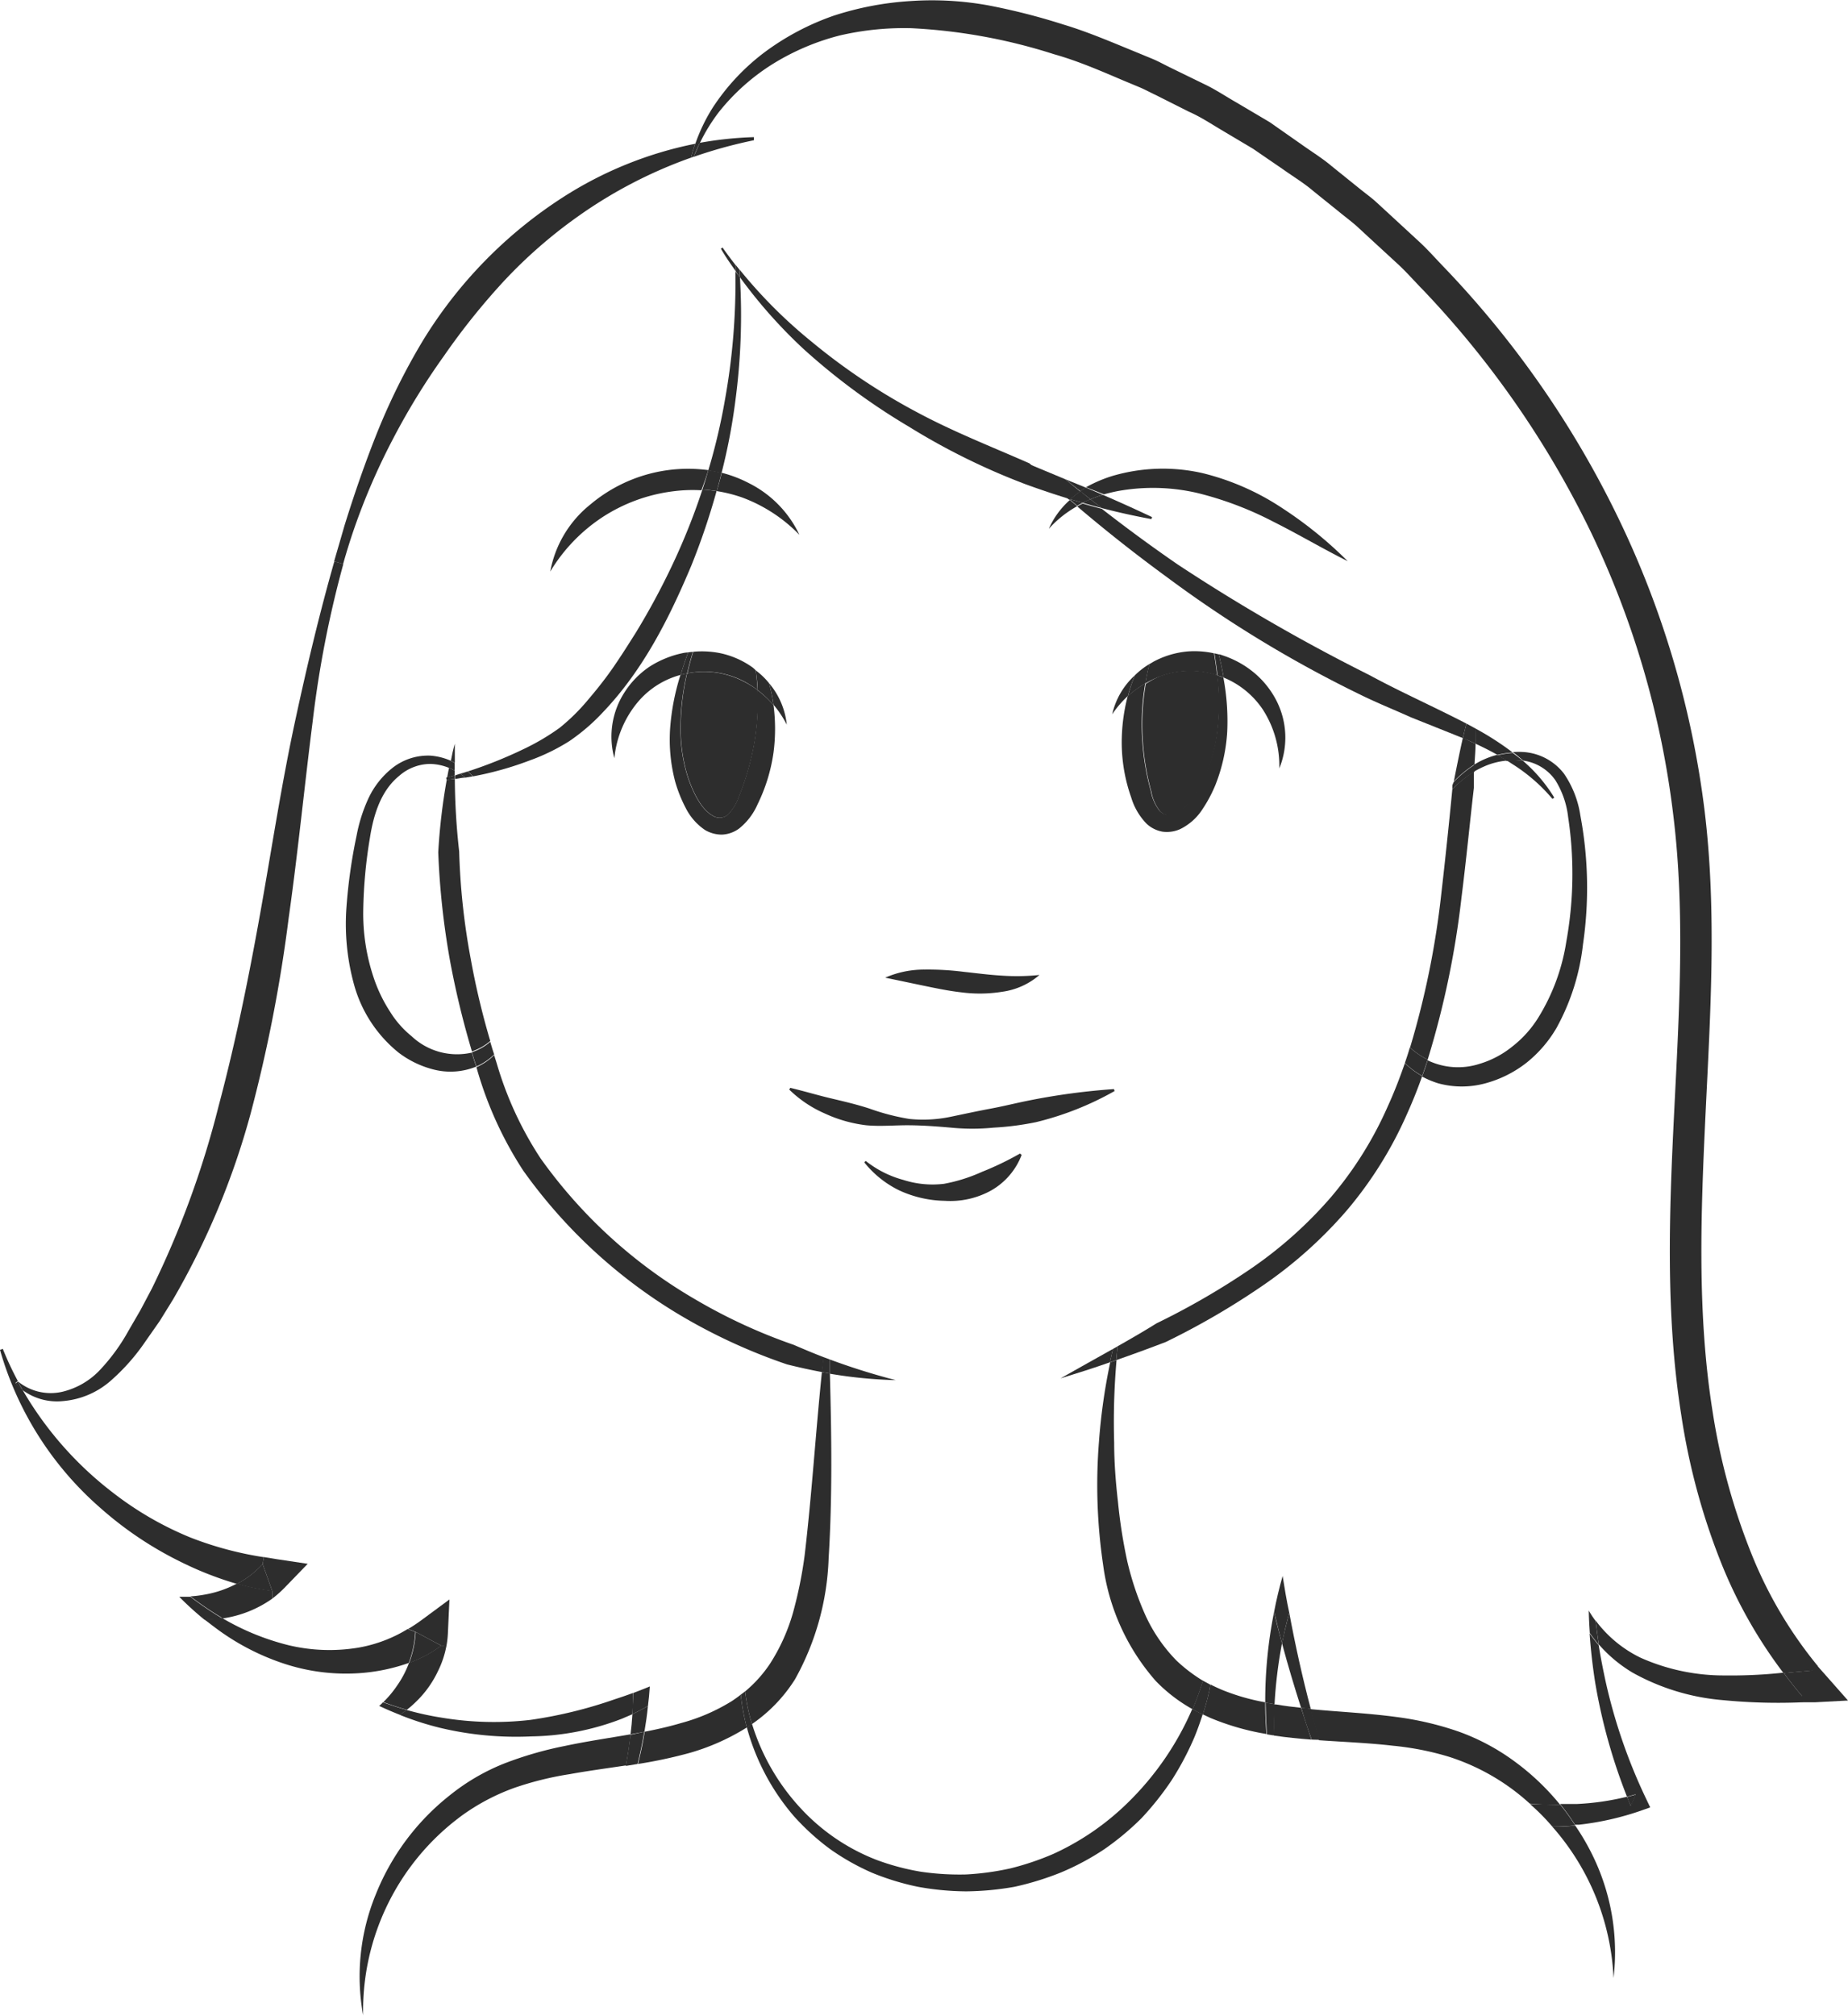 <svg id="Layer_1" data-name="Layer 1" xmlns="http://www.w3.org/2000/svg" viewBox="0 0 178.37 194.47"><defs><style>.cls-1{fill:#2d2d2d;}</style></defs><title>about-picture-lightgrey2</title><path class="cls-1" d="M185.81,163.92l-1,2.54c-.65-.75-1.24-1.5-1.81-2.28Z" transform="translate(-10.82 -2.77)"/><path class="cls-1" d="M187.08,164.44l2.11,2.39L186,167l-1.25,0v-.57h0l1-2.54.48-.41C186.54,163.83,186.81,164.14,187.08,164.44Z" transform="translate(-10.82 -2.77)"/><path class="cls-1" d="M167.88,176.13l.84-.23-.48,1.1Q168,176.57,167.88,176.13Z" transform="translate(-10.82 -2.77)"/><path class="cls-1" d="M184.79,167a55.17,55.17,0,0,1-7.69-.21,21.54,21.54,0,0,1-8.7-2.65,13.48,13.48,0,0,1-3.25-2.71c-.13-.77-.23-1.55-.32-2.32a11.83,11.83,0,0,0,4.34,3.59,19.74,19.74,0,0,0,8.09,1.71,47.65,47.65,0,0,0,5.71-.27c.57.78,1.16,1.53,1.81,2.28h0Z" transform="translate(-10.82 -2.77)"/><path class="cls-1" d="M164.83,159.15c.09.77.19,1.55.32,2.32-.31-.37-.6-.75-.88-1.15-.05-.72-.09-1.45-.1-2.17A9.08,9.08,0,0,0,164.83,159.15Z" transform="translate(-10.82 -2.77)"/><path class="cls-1" d="M169.72,176.34l.38.8-.88.31a27.6,27.6,0,0,1-6,1.36c-.13,0-.25,0-.38,0a21,21,0,0,0-1.44-2c.55,0,1.1,0,1.66,0a25.16,25.16,0,0,0,4.8-.7q.17.44.36.87l.48-1.1-.84.23a54.61,54.61,0,0,1-3.07-11c-.25-1.58-.43-3.17-.54-4.76.28.4.57.78.88,1.15.18,1.15.41,2.29.65,3.42A52.86,52.86,0,0,0,169.72,176.34Z" transform="translate(-10.82 -2.77)"/><path class="cls-1" d="M164.65,182a21.25,21.25,0,0,1,1.91,11.6A23.63,23.63,0,0,0,160.65,179a20.31,20.31,0,0,0,2.21-.11A22.67,22.67,0,0,1,164.65,182Z" transform="translate(-10.82 -2.77)"/><path class="cls-1" d="M161.42,176.88a21,21,0,0,1,1.44,2,20.31,20.31,0,0,1-2.21.11,21.17,21.17,0,0,0-2.16-2.18C159.47,176.84,160.45,176.88,161.42,176.88Z" transform="translate(-10.82 -2.77)"/><path class="cls-1" d="M157.84,76.19a15,15,0,0,1,3,3.53l-.18.12a16.67,16.67,0,0,0-4-3.44,2.8,2.8,0,0,0-.41-.25A5.94,5.94,0,0,1,157.84,76.19Z" transform="translate(-10.82 -2.77)"/><path class="cls-1" d="M157.84,76.19a5.94,5.94,0,0,0-1.58,0c-.3-.2-.59-.38-.9-.55a7.9,7.9,0,0,1,1.47-.23l.39.29Z" transform="translate(-10.82 -2.77)"/><path class="cls-1" d="M156.83,75.37a7.9,7.9,0,0,0-1.47.23c-.69-.39-1.41-.75-2.12-1.08,0-.47,0-1,.06-1.43A28,28,0,0,1,156.83,75.37Z" transform="translate(-10.82 -2.77)"/><path class="cls-1" d="M156.26,76.15a6.94,6.94,0,0,0-2.18.56,9.85,9.85,0,0,0-1,.51c0-.22,0-.44,0-.66a7.69,7.69,0,0,1,.69-.39,8,8,0,0,1,1.53-.57C155.67,75.77,156,76,156.26,76.15Z" transform="translate(-10.82 -2.77)"/><path class="cls-1" d="M153.3,73.09c0,.48-.06,1-.06,1.43-.41-.19-.81-.37-1.22-.54.1-.47.22-.93.34-1.4l.23.12Z" transform="translate(-10.82 -2.77)"/><path class="cls-1" d="M153.24,74.52c0,.68-.07,1.36-.1,2a11,11,0,0,0-2,1.65c.28-1.41.56-2.82.88-4.23C152.43,74.15,152.83,74.33,153.24,74.52Z" transform="translate(-10.82 -2.77)"/><path class="cls-1" d="M151.14,78.21a11,11,0,0,1,2-1.65c0,.22,0,.44,0,.66A10.84,10.84,0,0,0,151,78.91c0-.12,0-.24,0-.36A2,2,0,0,1,151.14,78.21Z" transform="translate(-10.82 -2.77)"/><path class="cls-1" d="M151,78.91a10.84,10.84,0,0,1,2.08-1.69c0,.52,0,1,0,1.56-.41,3.52-.75,7.07-1.2,10.61A86,86,0,0,1,148.62,105a7.37,7.37,0,0,1-1.7-1.17h0a82.74,82.74,0,0,0,3-14.7C150.31,85.75,150.67,82.34,151,78.91Z" transform="translate(-10.82 -2.77)"/><path class="cls-1" d="M163.36,81.46a37.7,37.7,0,0,1,.25,12.42,21.63,21.63,0,0,1-2.56,8.07,12.06,12.06,0,0,1-2.88,3.34,11.13,11.13,0,0,1-4,2,8.63,8.63,0,0,1-4.51,0,8.49,8.49,0,0,1-1.58-.66c.19-.52.37-1,.53-1.57a6.75,6.75,0,0,0,5,.35,9.21,9.21,0,0,0,3.21-1.7,10.63,10.63,0,0,0,2.48-2.77A19.62,19.62,0,0,0,162,93.62a36.66,36.66,0,0,0,.56-8,35.44,35.44,0,0,0-.38-4,8.54,8.54,0,0,0-1.25-3.6,4.54,4.54,0,0,0-3.09-1.87h0l-.62-.53-.39-.29a7.43,7.43,0,0,1,1.15,0,5.39,5.39,0,0,1,3.79,2.07A9.66,9.66,0,0,1,163.36,81.46Z" transform="translate(-10.82 -2.77)"/><path class="cls-1" d="M148.62,105c-.16.53-.34,1-.53,1.57a7.83,7.83,0,0,1-1.67-1.25c.17-.5.34-1,.48-1.5h0A7.37,7.37,0,0,0,148.62,105Z" transform="translate(-10.82 -2.77)"/><path class="cls-1" d="M157,172.7a23.59,23.59,0,0,1,4.4,4.18c-1,0-1.95,0-2.93-.11a21.09,21.09,0,0,0-7.75-4.5,27.65,27.65,0,0,0-5.46-1.08c-2.32-.27-4.7-.36-7.13-.53-.29-1-.56-2-.82-3,2.71.26,5.5.38,8.31.76a30.07,30.07,0,0,1,6,1.41A21.17,21.17,0,0,1,157,172.7Z" transform="translate(-10.82 -2.77)"/><path class="cls-1" d="M137.42,170.6c-.36-1-.7-2-1-3.07.3,0,.62.07.93.09.26,1,.53,2,.82,3Z" transform="translate(-10.82 -2.77)"/><path class="cls-1" d="M136.4,167.53c.32,1,.66,2.05,1,3.07-1.2-.09-2.4-.21-3.62-.39,0-1,0-2,0-3l.22,0C134.83,167.35,135.6,167.45,136.4,167.53Z" transform="translate(-10.82 -2.77)"/><path class="cls-1" d="M135.26,158.36q.86,4.66,2.07,9.26c-.31,0-.63-.05-.93-.09-.66-2.06-1.28-4.13-1.84-6.22C134.76,160.32,135,159.33,135.26,158.36Z" transform="translate(-10.82 -2.77)"/><path class="cls-1" d="M135.26,158.36c-.28,1-.5,2-.7,2.95-.26-1-.52-2-.76-3.05.22-1.16.5-2.31.82-3.45C134.81,156,135,157.18,135.26,158.36Z" transform="translate(-10.82 -2.77)"/><path class="cls-1" d="M134.56,161.31a44.18,44.18,0,0,0-.72,5.87l-.9-.15a43.83,43.83,0,0,1,.86-8.77C134,159.28,134.3,160.3,134.56,161.31Z" transform="translate(-10.82 -2.77)"/><path class="cls-1" d="M133.84,167.18c0,1-.07,2,0,3l-.2,0-.54-.09q-.1-1.53-.12-3.06Z" transform="translate(-10.82 -2.77)"/><path class="cls-1" d="M134.06,70.44a7.85,7.85,0,0,1,.24,6.46,10,10,0,0,0-1.6-5.69,8.35,8.35,0,0,0-3.77-3.07c-.13-.75-.29-1.5-.47-2.24.15,0,.3.08.44.12a9.24,9.24,0,0,1,3,1.68A8.64,8.64,0,0,1,134.06,70.44Z" transform="translate(-10.82 -2.77)"/><path class="cls-1" d="M132.94,167q0,1.53.12,3.06a24.44,24.44,0,0,1-5.43-1.56l-.71-.33c.23-.72.44-1.46.6-2.19.06-.23.09-.47.13-.7.37.19.75.36,1.12.52A20.63,20.63,0,0,0,132.94,167Z" transform="translate(-10.82 -2.77)"/><path class="cls-1" d="M128.46,65.9c.18.74.34,1.49.47,2.24-.19-.07-.39-.15-.6-.21-.07-.71-.18-1.42-.29-2.13Z" transform="translate(-10.82 -2.77)"/><path class="cls-1" d="M128.33,67.93a22,22,0,0,1,0,5.38A15,15,0,0,1,127,78c-.67,1.41-1.63,2.87-2.83,3.33a1.21,1.21,0,0,1-1.4-.32,4.28,4.28,0,0,1-.82-1.86,24,24,0,0,1-.81-4.69,22.85,22.85,0,0,1,.27-5.71A8.41,8.41,0,0,1,122.8,68a8.24,8.24,0,0,1,5.5-.1Z" transform="translate(-10.82 -2.77)"/><path class="cls-1" d="M127.52,166c-.16.73-.37,1.47-.6,2.19-.34-.16-.68-.34-1-.53a23.87,23.87,0,0,0,1-2.75l.72.39C127.61,165.54,127.58,165.78,127.52,166Z" transform="translate(-10.82 -2.77)"/><path class="cls-1" d="M144.78,109.48c.62-1.35,1.15-2.74,1.64-4.14a7.83,7.83,0,0,0,1.67,1.25c-.44,1.25-.94,2.49-1.49,3.71a38,38,0,0,1-5.79,9.25,42.16,42.16,0,0,1-8.13,7.26,72.55,72.55,0,0,1-9.34,5.43q-2.37.91-4.78,1.75l.12-1.33c1.27-.72,2.54-1.45,3.77-2.22a72,72,0,0,0,9.1-5.27,40.28,40.28,0,0,0,7.75-6.92A35.7,35.7,0,0,0,144.78,109.48Z" transform="translate(-10.82 -2.77)"/><path class="cls-1" d="M128,65.8c.11.71.22,1.42.29,2.13h0a8.24,8.24,0,0,0-5.5.1,8.41,8.41,0,0,0-1.42.68c.1-.62.23-1.25.39-1.87l.37-.22a8.56,8.56,0,0,1,3.31-1A8.72,8.72,0,0,1,128,65.8Z" transform="translate(-10.82 -2.77)"/><path class="cls-1" d="M120.36,67.92a7.29,7.29,0,0,1,1.41-1.09c-.16.62-.29,1.25-.39,1.87a9.52,9.52,0,0,0-1.7,1.25A16.12,16.12,0,0,1,120.36,67.92Z" transform="translate(-10.82 -2.77)"/><path class="cls-1" d="M128.3,73.31a22,22,0,0,0,0-5.38c.21.06.41.14.6.21a22.51,22.51,0,0,1,.37,5.26,16.62,16.62,0,0,1-1.13,5.08,13.28,13.28,0,0,1-1.25,2.35,5.37,5.37,0,0,1-2.16,1.93,3.14,3.14,0,0,1-1.68.25,3,3,0,0,1-1.57-.78A6.17,6.17,0,0,1,120,79.69a15.89,15.89,0,0,1-.91-5.2,17.82,17.82,0,0,1,.57-4.54,9.52,9.52,0,0,1,1.7-1.25,22.85,22.85,0,0,0-.27,5.71,24,24,0,0,0,.81,4.69,4.28,4.28,0,0,0,.82,1.86,1.21,1.21,0,0,0,1.4.32c1.2-.46,2.16-1.92,2.83-3.33A15,15,0,0,0,128.3,73.31Z" transform="translate(-10.82 -2.77)"/><path class="cls-1" d="M120.36,67.92a16.12,16.12,0,0,0-.68,2,9.93,9.93,0,0,0-1.51,1.76A7.25,7.25,0,0,1,120.36,67.92Z" transform="translate(-10.82 -2.77)"/><path class="cls-1" d="M126.91,48.42a24.42,24.42,0,0,1,7.7,3.39,39.06,39.06,0,0,1,6.29,5.1c-2.46-1.23-4.78-2.61-7.16-3.8a32.94,32.94,0,0,0-7.35-2.78,19,19,0,0,0-7.7-.18c-.44.09-.88.19-1.31.31-.58-.22-1.15-.46-1.74-.68a13,13,0,0,1,2.61-1.11A17.27,17.27,0,0,1,126.91,48.42Z" transform="translate(-10.82 -2.77)"/><path class="cls-1" d="M118.68,132.66l-.12,1.33-.61.21c.1-.43.19-.86.29-1.29C118.4,132.83,118.54,132.74,118.68,132.66Z" transform="translate(-10.82 -2.77)"/><path class="cls-1" d="M126.93,164.92a23.87,23.87,0,0,1-1,2.75,15.28,15.28,0,0,1-3.54-2.71,21.12,21.12,0,0,1-5.09-11.18,52.63,52.63,0,0,1-.41-11.88,56.86,56.86,0,0,1,1.09-7.7l.61-.21a68.23,68.23,0,0,0-.23,7.95c0,1.92.15,3.85.37,5.75a49.8,49.8,0,0,0,.88,5.64,28.51,28.51,0,0,0,1.76,5.26,15.4,15.4,0,0,0,3,4.38A15.11,15.11,0,0,0,126.93,164.92Z" transform="translate(-10.82 -2.77)"/><path class="cls-1" d="M118.24,132.91c-.1.43-.19.86-.29,1.29-1.57.55-3.17,1.06-4.77,1.55C114.86,134.79,116.56,133.86,118.24,132.91Z" transform="translate(-10.82 -2.77)"/><path class="cls-1" d="M117.17,51.79c-.37-.28-.74-.56-1.09-.85a9.34,9.34,0,0,1,1.19-.43c1.59.69,3.17,1.4,4.75,2.15l-.07.19C120.34,52.55,118.74,52.2,117.17,51.79Z" transform="translate(-10.82 -2.77)"/><path class="cls-1" d="M116.08,50.94c.35.29.72.57,1.09.85-.61-.16-1.23-.33-1.84-.51C115.58,51.15,115.83,51,116.08,50.94Z" transform="translate(-10.82 -2.77)"/><path class="cls-1" d="M115.63,49.81l1.64.7a9.34,9.34,0,0,0-1.19.43c-.34-.26-.66-.52-1-.78.17-.12.34-.24.52-.35Z" transform="translate(-10.82 -2.77)"/><path class="cls-1" d="M115.62,49.81c-.18.11-.35.23-.52.35L113.63,49Z" transform="translate(-10.82 -2.77)"/><path class="cls-1" d="M152.36,72.58c-.12.47-.24.93-.34,1.4,0,0,0,0,0,0l-5-2c-1.64-.74-3.32-1.41-4.94-2.21a116.9,116.9,0,0,1-18.52-11.24c-3-2.19-5.93-4.49-8.76-6.9a3.84,3.84,0,0,1,.53-.28c.61.18,1.23.35,1.84.51q3.58,2.79,7.31,5.36A178.47,178.47,0,0,0,143,67.9C146,69.53,149.2,70.94,152.36,72.58Z" transform="translate(-10.82 -2.77)"/><path class="cls-1" d="M116.08,50.94c-.25.1-.5.21-.75.34l-1.21-.35a9,9,0,0,1,1-.77C115.42,50.42,115.74,50.68,116.08,50.94Z" transform="translate(-10.82 -2.77)"/><path class="cls-1" d="M114.09,51c.24.21.47.41.71.6a10.58,10.58,0,0,0-2.75,2.19A8.12,8.12,0,0,1,114.09,51Z" transform="translate(-10.82 -2.77)"/><path class="cls-1" d="M114.12,50.93l1.21.35a3.84,3.84,0,0,0-.53.28c-.24-.19-.47-.39-.71-.6Z" transform="translate(-10.82 -2.77)"/><path class="cls-1" d="M114.09,51,114,50.9l.1,0Z" transform="translate(-10.82 -2.77)"/><path class="cls-1" d="M113.63,49l1.47,1.2a9,9,0,0,0-1,.77l-.1,0q-2-1.66-3.84-3.43l.4.18Z" transform="translate(-10.82 -2.77)"/><path class="cls-1" d="M103.86,96.53c1.22.13,2.41.29,3.6.36a20.85,20.85,0,0,0,3.69-.06,6.91,6.91,0,0,1-3.59,1.62,13.58,13.58,0,0,1-3.92.06c-1.26-.14-2.49-.4-3.7-.65l-3.68-.77a9.41,9.41,0,0,1,3.83-.78A27.38,27.38,0,0,1,103.86,96.53Z" transform="translate(-10.82 -2.77)"/><path class="cls-1" d="M106.49,117.62a8.15,8.15,0,0,1-4.48,1,10.89,10.89,0,0,1-4.38-1,9.79,9.79,0,0,1-3.39-2.71l.14-.14A10,10,0,0,0,98,116.6a9.25,9.25,0,0,0,3.93.38,15.75,15.75,0,0,0,3.66-1.15,29.1,29.1,0,0,0,3.68-1.77l.16.13A6.68,6.68,0,0,1,106.49,117.62Z" transform="translate(-10.82 -2.77)"/><path class="cls-1" d="M106.72,111.56a20.91,20.91,0,0,1-4.11,0c-1.37-.12-2.71-.22-4.06-.23s-2.75.13-4.13,0a13.24,13.24,0,0,1-4-1.14A11.43,11.43,0,0,1,87,107.89l.1-.17c1.34.32,2.6.7,3.86,1s2.52.59,3.78,1a21.53,21.53,0,0,0,3.85,1,13,13,0,0,0,4-.21c1.3-.27,2.59-.55,3.88-.79s2.58-.57,3.87-.82a64.51,64.51,0,0,1,8-1.06l.06.19a29.48,29.48,0,0,1-7.58,3A27.53,27.53,0,0,1,106.72,111.56Z" transform="translate(-10.82 -2.77)"/><path class="cls-1" d="M90.9,133.92a63.84,63.84,0,0,0,6.38,2,44.31,44.31,0,0,1-6.36-.62C90.92,134.83,90.9,134.37,90.9,133.92Z" transform="translate(-10.82 -2.77)"/><path class="cls-1" d="M90.92,135.28l-.77-.14c0-.48.11-1,.16-1.44l.59.22C90.9,134.37,90.92,134.83,90.92,135.28Z" transform="translate(-10.82 -2.77)"/><path class="cls-1" d="M85.05,68.68a7.36,7.36,0,0,1,1.71,4,10.35,10.35,0,0,0-1.28-1.92A16.58,16.58,0,0,0,85.05,68.68Z" transform="translate(-10.82 -2.77)"/><path class="cls-1" d="M85.05,68.68a16.58,16.58,0,0,1,.43,2.12,10.08,10.08,0,0,0-1.54-1.46c0-.63-.08-1.26-.18-1.9A7.21,7.21,0,0,1,85.05,68.68Z" transform="translate(-10.82 -2.77)"/><path class="cls-1" d="M90.92,135.28c.16,5.92.25,11.83-.12,17.83a25.72,25.72,0,0,1-3.25,11.68,14.82,14.82,0,0,1-4.15,4.31,17.82,17.82,0,0,1-.66-3.15,12.51,12.51,0,0,0,2.42-2.7,18.37,18.37,0,0,0,2.2-4.89,40.89,40.89,0,0,0,1.12-5.5c.69-5.82,1.06-11.78,1.67-17.72Z" transform="translate(-10.82 -2.77)"/><path class="cls-1" d="M83.94,69.34a22.64,22.64,0,0,1-.42,5.71,25.87,25.87,0,0,1-1.36,4.55,4.71,4.71,0,0,1-1.06,1.75,1.21,1.21,0,0,1-1.43.14c-1.12-.59-1.89-2.16-2.41-3.64a15.3,15.3,0,0,1-.74-4.77,23,23,0,0,1,.62-5.34h0a8.28,8.28,0,0,1,5.45.77A9.19,9.19,0,0,1,83.94,69.34Z" transform="translate(-10.82 -2.77)"/><path class="cls-1" d="M108.74,184.8a28.16,28.16,0,0,1-4.66.44,27,27,0,0,1-4.66-.44A24.91,24.91,0,0,1,95,183.45a22.79,22.79,0,0,1-4.06-2.29A23.26,23.26,0,0,1,87.46,178a21.87,21.87,0,0,1-4.56-8.6l.18-.1.32-.23a21.05,21.05,0,0,0,4.8,8.26,19.55,19.55,0,0,0,7.24,4.88,23.18,23.18,0,0,0,4.23,1.13,25.65,25.65,0,0,0,4.38.27,26,26,0,0,0,4.31-.59,26.61,26.61,0,0,0,4.12-1.39,25.1,25.1,0,0,0,7.12-4.87,28.32,28.32,0,0,0,6.3-9.12c.34.19.68.37,1,.53-.24.75-.5,1.49-.8,2.21a28,28,0,0,1-2.18,4.12,28.59,28.59,0,0,1-2.92,3.68,26.31,26.31,0,0,1-3.6,3,24.86,24.86,0,0,1-4.16,2.23A28.09,28.09,0,0,1,108.74,184.8Z" transform="translate(-10.82 -2.77)"/><path class="cls-1" d="M83.4,169.1l-.32.23-.18.1a21.3,21.3,0,0,1-.58-3.17l.42-.31A17.82,17.82,0,0,0,83.4,169.1Z" transform="translate(-10.82 -2.77)"/><path class="cls-1" d="M99.33,42.54c3.5,1.88,7.21,3.33,10.85,4.93q1.89,1.77,3.84,3.43c-1.41-.43-2.8-.9-4.18-1.4a65.15,65.15,0,0,1-11.3-5.57,62.8,62.8,0,0,1-10.16-7.49,48,48,0,0,1-6.14-6.92c0-.23,0-.47,0-.7a46.76,46.76,0,0,0,6.85,6.86A60.15,60.15,0,0,0,99.33,42.54Z" transform="translate(-10.82 -2.77)"/><path class="cls-1" d="M81.48,166.87c.28-.19.57-.39.84-.61a21.3,21.3,0,0,0,.58,3.17,21.55,21.55,0,0,1-5.5,2.45,45.41,45.41,0,0,1-5,1.07c.25-1,.48-2.06.64-3.11,1.2-.23,2.38-.5,3.53-.84A18.3,18.3,0,0,0,81.48,166.87Z" transform="translate(-10.82 -2.77)"/><path class="cls-1" d="M82.24,29.52a62.35,62.35,0,0,1-.44,11.9,57.34,57.34,0,0,1-1.34,7,10.73,10.73,0,0,0-1.28-.25,58.06,58.06,0,0,0,1.62-6.87,63.76,63.76,0,0,0,1-12.35A7.4,7.4,0,0,0,82.24,29.52Z" transform="translate(-10.82 -2.77)"/><path class="cls-1" d="M81.82,28.91a5.72,5.72,0,0,0,0-.59l.4.5c0,.23,0,.47,0,.7A7.4,7.4,0,0,1,81.82,28.91Z" transform="translate(-10.82 -2.77)"/><path class="cls-1" d="M81.82,28.91c-.5-.7-1-1.42-1.42-2.15l.16-.11c.4.57.81,1.12,1.24,1.67A5.72,5.72,0,0,1,81.82,28.91Z" transform="translate(-10.82 -2.77)"/><path class="cls-1" d="M83.08,49.37a10.66,10.66,0,0,1,4.9,5,14.88,14.88,0,0,0-5.54-3.61A13.9,13.9,0,0,0,80,50.15q.27-.88.48-1.77A12.05,12.05,0,0,1,83.08,49.37Z" transform="translate(-10.82 -2.77)"/><path class="cls-1" d="M80,50.15A12,12,0,0,0,78.62,50c.2-.62.4-1.24.56-1.86a10.73,10.73,0,0,1,1.28.25Q80.25,49.27,80,50.15Z" transform="translate(-10.82 -2.77)"/><path class="cls-1" d="M78.36,16.55A35.46,35.46,0,0,1,83.59,16l0,.3a45.31,45.31,0,0,0-5.84,1.61C78,17.43,78.16,17,78.36,16.55Z" transform="translate(-10.82 -2.77)"/><path class="cls-1" d="M177,153.68a64.16,64.16,0,0,1-3.89-14.31c-1.55-9.76-1.18-19.62-.7-29.27s1.08-19.29-.09-28.74a86.91,86.91,0,0,0-7.94-27.24,92,92,0,0,0-16.2-23.37c-.84-.85-1.62-1.76-2.5-2.56l-2.63-2.42-1.31-1.21c-.45-.39-.92-.75-1.38-1.12l-2.78-2.24c-.9-.77-1.92-1.38-2.9-2.08l-2.92-2-3.06-1.82c-1-.59-2-1.26-3.12-1.75l-3.18-1.6c-.54-.25-1.06-.54-1.61-.77l-1.63-.68C117,9.58,114.8,8.63,112.55,8A53.67,53.67,0,0,0,98.76,5.49a27.45,27.45,0,0,0-6.88.7,23.11,23.11,0,0,0-6.42,2.72,20.58,20.58,0,0,0-5.26,4.68,17.25,17.25,0,0,0-1.84,3l-.44.09a17,17,0,0,1,1.67-3.49,21.19,21.19,0,0,1,5.07-5.41,24.8,24.8,0,0,1,6.64-3.5,29.77,29.77,0,0,1,7.42-1.41,30.39,30.39,0,0,1,7.5.42,62,62,0,0,1,7.22,1.84c2.37.71,4.64,1.69,6.92,2.62l1.7.7c.57.24,1.11.54,1.66.81L127,10.86c1.11.52,2.13,1.21,3.2,1.82l3.18,1.88,3,2.1c1,.72,2.06,1.36,3,2.16l2.87,2.31c.49.39,1,.76,1.43,1.16l1.36,1.25,2.71,2.5c.91.83,1.71,1.76,2.57,2.64a94.25,94.25,0,0,1,16.73,24.13A90.06,90.06,0,0,1,175.35,81c1.19,9.8.55,19.59.09,29.23s-.82,19.26.67,28.65a62.23,62.23,0,0,0,3.7,13.64,41.07,41.07,0,0,0,6.48,11l-.48.41-2.84.26A45.58,45.58,0,0,1,177,153.68Z" transform="translate(-10.82 -2.77)"/><path class="cls-1" d="M78.36,16.55c-.2.43-.4.88-.58,1.33l-.26.1a12.85,12.85,0,0,1,.4-1.34Z" transform="translate(-10.82 -2.77)"/><path class="cls-1" d="M83.76,67.44c.1.64.14,1.27.18,1.9a9.19,9.19,0,0,0-1.32-.84,8.28,8.28,0,0,0-5.45-.77h0c.16-.7.34-1.39.56-2.08a9,9,0,0,1,2.58.13,8.33,8.33,0,0,1,3.16,1.39A2.6,2.6,0,0,1,83.76,67.44Z" transform="translate(-10.82 -2.77)"/><path class="cls-1" d="M77.7,65.66c-.22.69-.4,1.38-.56,2.08a4.61,4.61,0,0,0-.62.14c.22-.74.46-1.46.72-2.17A3.8,3.8,0,0,1,77.7,65.66Z" transform="translate(-10.82 -2.77)"/><path class="cls-1" d="M85.48,70.8a17.48,17.48,0,0,1,0,4.57,16.6,16.6,0,0,1-1.54,5,6.1,6.1,0,0,1-1.79,2.34,3,3,0,0,1-1.65.58,3.19,3.19,0,0,1-1.64-.45A5.6,5.6,0,0,1,77,80.71,13.4,13.4,0,0,1,76,78.22a15.9,15.9,0,0,1-.5-5.17,22.42,22.42,0,0,1,1-5.17,4.61,4.61,0,0,1,.62-.14,23,23,0,0,0-.62,5.34,15.3,15.3,0,0,0,.74,4.77c.52,1.48,1.29,3.05,2.41,3.64a1.21,1.21,0,0,0,1.43-.14,4.71,4.71,0,0,0,1.06-1.75,25.87,25.87,0,0,0,1.36-4.55,22.64,22.64,0,0,0,.42-5.71A10.08,10.08,0,0,1,85.48,70.8Z" transform="translate(-10.82 -2.77)"/><path class="cls-1" d="M71.68,170.09c.08-.64.14-1.29.18-1.94.5-.25,1-.51,1.5-.79-.08.83-.2,1.66-.34,2.48Z" transform="translate(-10.82 -2.77)"/><path class="cls-1" d="M73.36,167.36c-.49.28-1,.54-1.5.79,0-.69.08-1.37.08-2.05.54-.2,1.06-.41,1.6-.63Q73.48,166.43,73.36,167.36Z" transform="translate(-10.82 -2.77)"/><path class="cls-1" d="M73,169.84c-.16,1-.39,2.09-.64,3.11l-1.14.19c.18-1,.34-2,.44-3Z" transform="translate(-10.82 -2.77)"/><path class="cls-1" d="M77.24,65.71c-.26.71-.5,1.43-.72,2.17a8.12,8.12,0,0,0-4.1,2.58,9.9,9.9,0,0,0-2.3,5.46,7.86,7.86,0,0,1,1-6.39,8.46,8.46,0,0,1,2.42-2.46,9.61,9.61,0,0,1,3.22-1.3A3.56,3.56,0,0,1,77.24,65.71Z" transform="translate(-10.82 -2.77)"/><path class="cls-1" d="M79.18,48.13c-.19.65-.42,1.29-.66,1.94a14.73,14.73,0,0,0-2.82.11,16.17,16.17,0,0,0-6.77,2.51,16.41,16.41,0,0,0-5,5.22,10.77,10.77,0,0,1,3.86-6.46,14.64,14.64,0,0,1,11.42-3.32Z" transform="translate(-10.82 -2.77)"/><path class="cls-1" d="M87.42,132.51c1,.43,1.92.82,2.89,1.19,0,.48-.11,1-.16,1.44-1.13-.21-2.25-.46-3.37-.74A54.69,54.69,0,0,1,77.06,130a49.94,49.94,0,0,1-15.74-14.3,36,36,0,0,1-4.46-9.78l-.06-.22.07,0a5.85,5.85,0,0,0,1.65-1.14c.07.26.16.52.24.78A33.88,33.88,0,0,0,63,114.53a47.76,47.76,0,0,0,15.1,13.7A52.55,52.55,0,0,0,87.42,132.51Z" transform="translate(-10.82 -2.77)"/><path class="cls-1" d="M76,56.66A63.5,63.5,0,0,0,78.62,50a12,12,0,0,1,1.36.16,67.18,67.18,0,0,1-2.43,7.17C75.42,62.4,72.9,67.42,69,71.5a19.1,19.1,0,0,1-3.24,2.78,19.61,19.61,0,0,1-3.8,1.85,31.89,31.89,0,0,1-5.48,1.54,5.8,5.8,0,0,0-.52-.47A42.7,42.7,0,0,0,61.44,75a22.26,22.26,0,0,0,3.38-2,19.28,19.28,0,0,0,2.77-2.73c.85-1,1.65-2,2.43-3.13s1.46-2.21,2.18-3.35A69.91,69.91,0,0,0,76,56.66Z" transform="translate(-10.82 -2.77)"/><path class="cls-1" d="M56.87,105.63l-.07,0c-.16-.45-.3-.9-.43-1.35a5.1,5.1,0,0,0,1.77-1c.12.41.24.82.38,1.22h0A5.85,5.85,0,0,1,56.87,105.63Z" transform="translate(-10.82 -2.77)"/><path class="cls-1" d="M55.22,77.42a1,1,0,0,1,.2.13,3.81,3.81,0,0,1,.32.24c-.34,0-.69.1-1,.13a1.88,1.88,0,0,1,0-.34Z" transform="translate(-10.82 -2.77)"/><path class="cls-1" d="M55.22,77.42c.26-.07.5-.14.72-.22a5.8,5.8,0,0,1,.52.47l-.72.12a3.81,3.81,0,0,0-.32-.24A1,1,0,0,0,55.22,77.42Z" transform="translate(-10.82 -2.77)"/><path class="cls-1" d="M54.72,77.92a65.51,65.51,0,0,0,.42,7,65.94,65.94,0,0,0,1.1,10.28,74.29,74.29,0,0,0,1.9,8,5.1,5.1,0,0,1-1.77,1,83.87,83.87,0,0,1-2.11-8.72A75.05,75.05,0,0,1,53.12,85a58.13,58.13,0,0,1,.82-7Z" transform="translate(-10.82 -2.77)"/><path class="cls-1" d="M54.72,74.52c0,.62,0,1.23,0,1.84l-.38-.19C54.44,75.61,54.56,75.07,54.72,74.52Z" transform="translate(-10.82 -2.77)"/><path class="cls-1" d="M54.7,77.11v.47l-.72.2c.06-.31.11-.62.18-.92A3.38,3.38,0,0,1,54.7,77.11Z" transform="translate(-10.82 -2.77)"/><path class="cls-1" d="M54.32,76.17l.38.19v.75a3.38,3.38,0,0,0-.54-.25C54.2,76.63,54.26,76.4,54.32,76.17Z" transform="translate(-10.82 -2.77)"/><path class="cls-1" d="M54.05,160.36a9,9,0,0,1-.15,1.26l-.48-.08-2.48-1.33-.73-.28a15.83,15.83,0,0,0,1.35-.9l2.64-1.95Z" transform="translate(-10.82 -2.77)"/><path class="cls-1" d="M54.7,77.58a1.88,1.88,0,0,0,0,.34l-.78.09a.93.93,0,0,1,0-.23Z" transform="translate(-10.82 -2.77)"/><path class="cls-1" d="M53.87,77.81l.11,0a.93.93,0,0,0,0,.23h0Z" transform="translate(-10.82 -2.77)"/><path class="cls-1" d="M53.09,164a10.07,10.07,0,0,1-2.17,3,9.3,9.3,0,0,1-.83.72c-.77-.21-1.51-.46-2.27-.74a10,10,0,0,0,1.3-1.55,9.64,9.64,0,0,0,1.18-2.24,12.05,12.05,0,0,0,3.12-1.67l.48.08A9.25,9.25,0,0,1,53.09,164Z" transform="translate(-10.82 -2.77)"/><path class="cls-1" d="M50.42,162.9a9.78,9.78,0,0,0,.52-2.69l2.48,1.33a12.05,12.05,0,0,1-3.12,1.67A2,2,0,0,0,50.42,162.9Z" transform="translate(-10.82 -2.77)"/><path class="cls-1" d="M71.86,168.15l-1,.43a25.21,25.21,0,0,1-8.74,1.71,31.65,31.65,0,0,1-8.8-.82,28.89,28.89,0,0,1-3.92-1.26c.22-.14.44-.3.67-.47a28.73,28.73,0,0,0,3.43.75,30.66,30.66,0,0,0,8.5.21,43.23,43.23,0,0,0,8.18-2q.87-.28,1.74-.6C71.94,166.78,71.9,167.46,71.86,168.15Z" transform="translate(-10.82 -2.77)"/><path class="cls-1" d="M50.09,167.74c-.23.17-.45.33-.67.47-.66-.26-1.32-.54-2-.86a3,3,0,0,0,.36-.35C48.58,167.28,49.32,167.53,50.09,167.74Z" transform="translate(-10.82 -2.77)"/><path class="cls-1" d="M71.68,170.09c-.1,1-.26,2-.44,3-1.84.28-3.65.52-5.42.84a30.9,30.9,0,0,0-5.4,1.34,20.59,20.59,0,0,0-4.83,2.52,23.34,23.34,0,0,0-9.72,19.4,20.85,20.85,0,0,1,1.21-11.63A23.1,23.1,0,0,1,54.2,176a20.37,20.37,0,0,1,5.3-3.1,35.06,35.06,0,0,1,5.8-1.68C67.46,170.76,69.6,170.45,71.68,170.09Z" transform="translate(-10.82 -2.77)"/><path class="cls-1" d="M50.55,102.74a6.39,6.39,0,0,0,5.81,1.58h0c.13.45.27.9.43,1.35a6.59,6.59,0,0,1-3.92.33,9.36,9.36,0,0,1-3.58-1.68A12.78,12.78,0,0,1,45.06,98a22,22,0,0,1-.82-7.4,50.94,50.94,0,0,1,1-7.22,15.32,15.32,0,0,1,1.12-3.54,8.14,8.14,0,0,1,2.36-3,5.56,5.56,0,0,1,3.64-1.17,5.9,5.9,0,0,1,2,.51c-.06.23-.12.46-.16.69a5.1,5.1,0,0,0-1.86-.4,4.6,4.6,0,0,0-3,1.16c-1.74,1.42-2.46,3.69-2.82,6a46.25,46.25,0,0,0-.64,7,19.36,19.36,0,0,0,1.1,6.73,14.28,14.28,0,0,0,1.48,3A9.37,9.37,0,0,0,50.55,102.74Z" transform="translate(-10.82 -2.77)"/><path class="cls-1" d="M77.92,16.64a12.85,12.85,0,0,0-.4,1.34,44.44,44.44,0,0,0-11,5.73,46.59,46.59,0,0,0-7,6.11,65.93,65.93,0,0,0-5.83,7.26,66.72,66.72,0,0,0-4.92,8A63.11,63.11,0,0,0,45,53.78c-.39,1.13-.74,2.26-1.06,3.4l-.87-.25c.33-1.15.67-2.3,1-3.45.95-3.06,2-6.1,3.2-9.09a62.65,62.65,0,0,1,4.32-8.68,43.29,43.29,0,0,1,13.6-13.93A37,37,0,0,1,77.92,16.64Z" transform="translate(-10.82 -2.77)"/><path class="cls-1" d="M37.1,156.27l-.93-2.61.12-.67,1.23.2,3,.45-2.08,2.15A11.34,11.34,0,0,1,37.1,157Z" transform="translate(-10.82 -2.77)"/><path class="cls-1" d="M36.17,153.66l.93,2.61a21.35,21.35,0,0,1-3.4-.7A9.13,9.13,0,0,0,36.17,153.66Z" transform="translate(-10.82 -2.77)"/><path class="cls-1" d="M32.13,158.78a31.9,31.9,0,0,1-2.93-2,11.08,11.08,0,0,0,1.32-.16,10.4,10.4,0,0,0,3.18-1.08,21.35,21.35,0,0,0,3.4.7V157a11,11,0,0,1-4.8,1.91Z" transform="translate(-10.82 -2.77)"/><path class="cls-1" d="M45.88,164.16a19.09,19.09,0,0,1-7.68-.9,23.1,23.1,0,0,1-6.7-3.53c-.33-.24-.64-.5-1-.75h.16a12.29,12.29,0,0,0,1.6-.11,24,24,0,0,0,6.4,2.62,17,17,0,0,0,6.85.22,13.55,13.55,0,0,0,4.66-1.78l.73.28a9.78,9.78,0,0,1-.52,2.69,2,2,0,0,1-.12.31A18,18,0,0,1,45.88,164.16Z" transform="translate(-10.82 -2.77)"/><path class="cls-1" d="M28.12,156.82c.38,0,.74,0,1.08,0a31.9,31.9,0,0,0,2.93,2l.17.09a12.29,12.29,0,0,1-1.6.11h-.16A29.54,29.54,0,0,1,28.12,156.82Z" transform="translate(-10.82 -2.77)"/><path class="cls-1" d="M41,72.36c-.8,6.3-1.42,12.63-2.32,19A143.54,143.54,0,0,1,35,110.24a74.48,74.48,0,0,1-7.48,17.9l-1.28,2.07-1.4,2a19.88,19.88,0,0,1-3.29,3.73,8,8,0,0,1-4.65,2A5.61,5.61,0,0,1,13,136.88c-.14-.27-.31-.55-.44-.83h0a5,5,0,0,0,4.24,1,7.31,7.31,0,0,0,3.74-2.19,18.63,18.63,0,0,0,2.68-3.7l1.16-2,1.1-2.08a89.57,89.57,0,0,0,6.44-17.6c1.62-6.07,2.88-12.26,4-18.51S38,78.33,39.36,72.08c1.1-5.09,2.3-10.14,3.73-15.15l.87.25A102.87,102.87,0,0,0,41,72.36Z" transform="translate(-10.82 -2.77)"/><path class="cls-1" d="M13,136.88a4,4,0,0,1-.66-.64l.22-.19C12.67,136.33,12.84,136.61,13,136.88Z" transform="translate(-10.82 -2.77)"/><path class="cls-1" d="M29.22,151.11A33.27,33.27,0,0,0,36.29,153l-.12.67a9.13,9.13,0,0,1-2.47,1.91,32.73,32.73,0,0,1-5.5-2.16,34.67,34.67,0,0,1-7.68-5.16A31.76,31.76,0,0,1,10.82,133l.27-.1a30.22,30.22,0,0,0,1.45,3.1h0l-.22.19a4,4,0,0,0,.66.64,33.81,33.81,0,0,0,8.72,9.93A31.81,31.81,0,0,0,29.22,151.11Z" transform="translate(-10.82 -2.77)"/></svg>